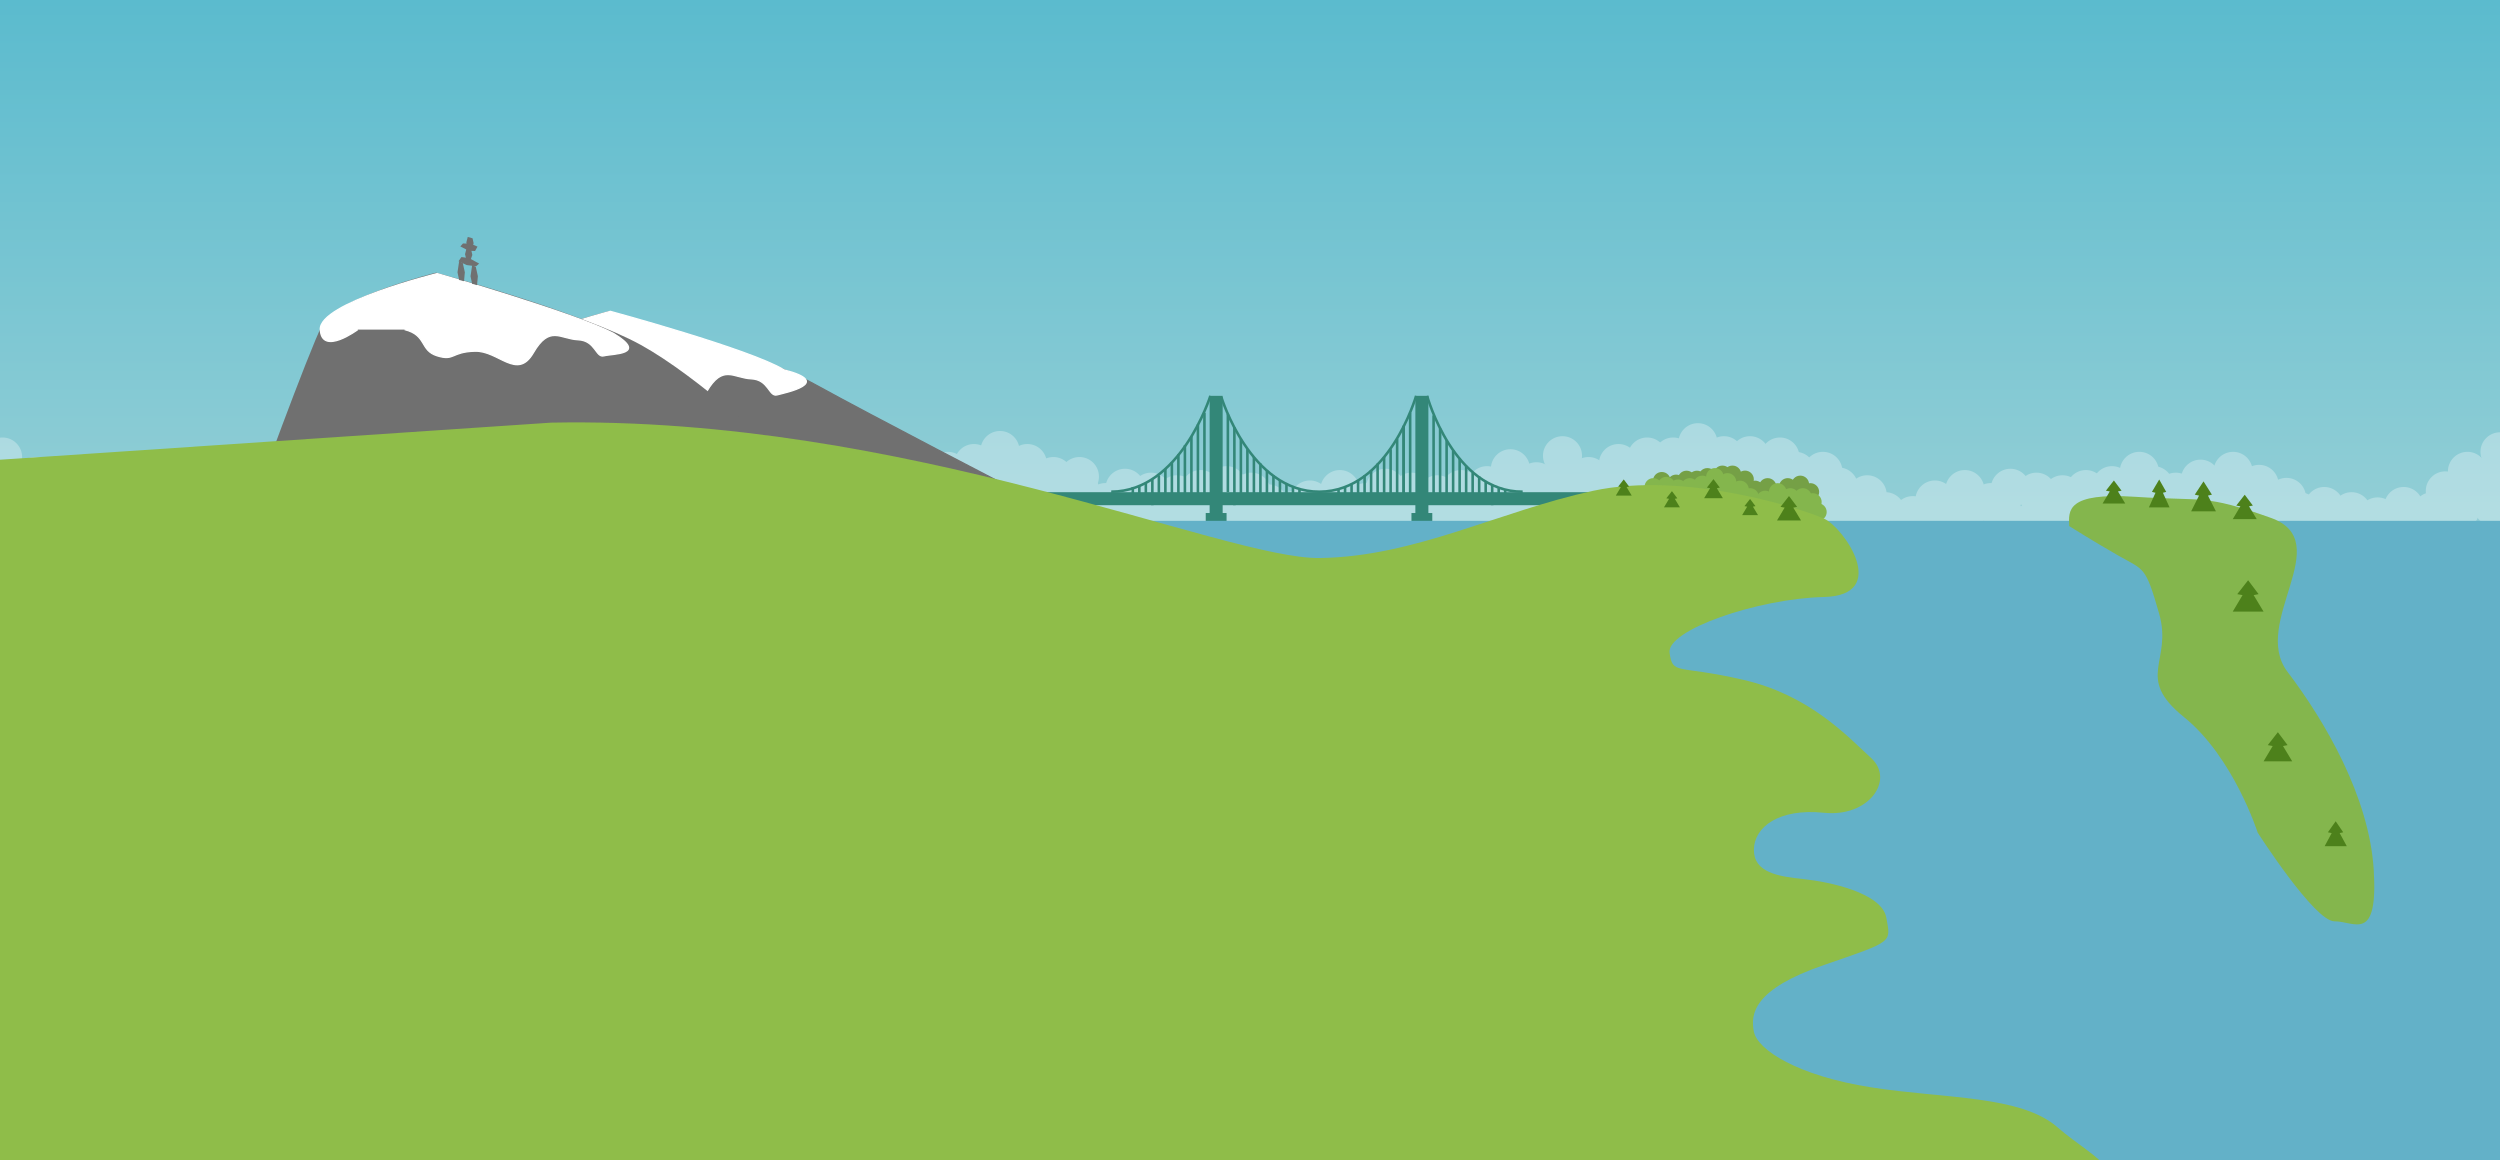 <svg xmlns="http://www.w3.org/2000/svg" xmlns:xlink="http://www.w3.org/1999/xlink" viewBox="0 0 1920 891">
  <defs>
    <style>
      .cls-1 {
        clip-path: url(#clip-Web_1920_1);
      }

      .cls-2 {
        fill: url(#linear-gradient);
      }

      .cls-3 {
        opacity: 0.3;
      }

      .cls-4, .cls-6 {
        fill: #fff;
      }

      .cls-5, .cls-7 {
        fill: #707070;
      }

      .cls-5 {
        stroke: #707070;
      }

      .cls-6 {
        stroke: #fff;
      }

      .cls-8 {
        fill: #338778;
      }

      .cls-9 {
        fill: none;
        stroke: #338778;
        stroke-width: 2px;
      }

      .cls-10 {
        fill: #75a046;
      }

      .cls-11 {
        fill: #84b64d;
      }

      .cls-12 {
        fill: #63b1c8;
      }

      .cls-13 {
        fill: #8fbd49;
      }

      .cls-14 {
        fill: #4d811b;
      }
    </style>
    <linearGradient id="linear-gradient" x1="0.5" x2="0.5" y2="1" gradientUnits="objectBoundingBox">
      <stop offset="0" stop-color="#5bbbce"/>
      <stop offset="1" stop-color="#c2dfdc"/>
    </linearGradient>
    <clipPath id="clip-Web_1920_1">
      <rect width="1920" height="891"/>
    </clipPath>
  </defs>
  <g id="Web_1920_1" data-name="Web 1920 – 1" class="cls-1">
    <rect class="cls-4" width="1920" height="891"/>
    <rect id="sky" class="cls-2" width="1920" height="742"/>
    <g id="clouds-distance" class="cls-3">
      <circle id="Ellipse_19" data-name="Ellipse 19" class="cls-4" cx="15" cy="15" r="15" transform="translate(1904 349)"/>
      <circle id="Ellipse_20" data-name="Ellipse 20" class="cls-4" cx="15" cy="15" r="15" transform="translate(1900 374)"/>
      <circle id="Ellipse_21" data-name="Ellipse 21" class="cls-4" cx="15" cy="15" r="15" transform="translate(1884 362)"/>
      <circle id="Ellipse_22" data-name="Ellipse 22" class="cls-4" cx="15" cy="15" r="15" transform="translate(1874 377)"/>
      <circle id="Ellipse_23" data-name="Ellipse 23" class="cls-4" cx="15" cy="15" r="15" transform="translate(1853 378)"/>
      <circle id="Ellipse_24" data-name="Ellipse 24" class="cls-4" cx="15" cy="15" r="15" transform="translate(1863 362)"/>
      <circle id="Ellipse_25" data-name="Ellipse 25" class="cls-4" cx="15" cy="15" r="15" transform="translate(1880 347)"/>
      <circle id="Ellipse_26" data-name="Ellipse 26" class="cls-4" cx="15" cy="15" r="15" transform="translate(1831 374)"/>
      <circle id="Ellipse_27" data-name="Ellipse 27" class="cls-4" cx="15" cy="15" r="15" transform="translate(1905 332)"/>
      <circle id="Ellipse_28" data-name="Ellipse 28" class="cls-4" cx="15" cy="15" r="15" transform="translate(1811 382)"/>
      <circle id="Ellipse_29" data-name="Ellipse 29" class="cls-4" cx="15" cy="15" r="15" transform="translate(1791 378)"/>
      <circle id="Ellipse_30" data-name="Ellipse 30" class="cls-4" cx="15" cy="15" r="15" transform="translate(1770 374)"/>
      <circle id="Ellipse_31" data-name="Ellipse 31" class="cls-4" cx="15" cy="15" r="15" transform="translate(1751 378)"/>
      <circle id="Ellipse_32" data-name="Ellipse 32" class="cls-4" cx="15" cy="15" r="15" transform="translate(1741 381)"/>
      <circle id="Ellipse_33" data-name="Ellipse 33" class="cls-4" cx="15" cy="15" r="15" transform="translate(1721 373)"/>
      <circle id="Ellipse_34" data-name="Ellipse 34" class="cls-4" cx="15" cy="15" r="15" transform="translate(1699 376)"/>
      <circle id="Ellipse_35" data-name="Ellipse 35" class="cls-4" cx="15" cy="15" r="15" transform="translate(1679 373)"/>
      <circle id="Ellipse_36" data-name="Ellipse 36" class="cls-4" cx="15" cy="15" r="15" transform="translate(1659 377)"/>
      <circle id="Ellipse_37" data-name="Ellipse 37" class="cls-4" cx="15" cy="15" r="15" transform="translate(1639 372)"/>
      <circle id="Ellipse_38" data-name="Ellipse 38" class="cls-4" cx="15" cy="15" r="15" transform="translate(1626 363)"/>
      <circle id="Ellipse_39" data-name="Ellipse 39" class="cls-4" cx="15" cy="15" r="15" transform="translate(1607 358)"/>
      <circle id="Ellipse_40" data-name="Ellipse 40" class="cls-4" cx="15" cy="15" r="15" transform="translate(1613 383)"/>
      <circle id="Ellipse_41" data-name="Ellipse 41" class="cls-4" cx="15" cy="15" r="15" transform="translate(1592 383)"/>
      <circle id="Ellipse_42" data-name="Ellipse 42" class="cls-4" cx="15" cy="15" r="15" transform="translate(1587 361)"/>
      <circle id="Ellipse_43" data-name="Ellipse 43" class="cls-4" cx="15" cy="15" r="15" transform="translate(1569 365)"/>
      <circle id="Ellipse_44" data-name="Ellipse 44" class="cls-4" cx="15" cy="15" r="15" transform="translate(1569 385)"/>
      <circle id="Ellipse_45" data-name="Ellipse 45" class="cls-4" cx="15" cy="15" r="15" transform="translate(1549 383)"/>
      <circle id="Ellipse_46" data-name="Ellipse 46" class="cls-4" cx="15" cy="15" r="15" transform="translate(1549 363)"/>
      <circle id="Ellipse_47" data-name="Ellipse 47" class="cls-4" cx="15" cy="15" r="15" transform="translate(1529 360)"/>
      <circle id="Ellipse_48" data-name="Ellipse 48" class="cls-4" cx="15" cy="15" r="15" transform="translate(1524 381)"/>
      <circle id="Ellipse_49" data-name="Ellipse 49" class="cls-4" cx="15" cy="15" r="15" transform="translate(1514 371)"/>
      <circle id="Ellipse_50" data-name="Ellipse 50" class="cls-4" cx="15" cy="15" r="15" transform="translate(1494 361)"/>
      <circle id="Ellipse_51" data-name="Ellipse 51" class="cls-4" cx="15" cy="15" r="15" transform="translate(1494 381)"/>
      <circle id="Ellipse_52" data-name="Ellipse 52" class="cls-4" cx="15" cy="15" r="15" transform="translate(1474 381)"/>
      <circle id="Ellipse_53" data-name="Ellipse 53" class="cls-4" cx="15" cy="15" r="15" transform="translate(1454 381)"/>
      <circle id="Ellipse_54" data-name="Ellipse 54" class="cls-4" cx="15" cy="15" r="15" transform="translate(1471 369)"/>
      <circle id="Ellipse_55" data-name="Ellipse 55" class="cls-4" cx="15" cy="15" r="15" transform="translate(1433 378)"/>
      <circle id="Ellipse_232" data-name="Ellipse 232" class="cls-4" cx="15" cy="15" r="15" transform="translate(1419 365)"/>
      <circle id="Ellipse_233" data-name="Ellipse 233" class="cls-4" cx="15" cy="15" r="15" transform="translate(1397 359)"/>
      <circle id="Ellipse_234" data-name="Ellipse 234" class="cls-4" cx="15" cy="15" r="15" transform="translate(1375 359)"/>
      <circle id="Ellipse_235" data-name="Ellipse 235" class="cls-4" cx="15" cy="15" r="15" transform="translate(1385 347)"/>
      <circle id="Ellipse_236" data-name="Ellipse 236" class="cls-4" cx="15" cy="15" r="15" transform="translate(1364 347)"/>
      <circle id="Ellipse_237" data-name="Ellipse 237" class="cls-4" cx="15" cy="15" r="15" transform="translate(1344 357)"/>
      <circle id="Ellipse_238" data-name="Ellipse 238" class="cls-4" cx="15" cy="15" r="15" transform="translate(1352 336)"/>
      <circle id="Ellipse_239" data-name="Ellipse 239" class="cls-4" cx="15" cy="15" r="15" transform="translate(1330 346)"/>
      <circle id="Ellipse_240" data-name="Ellipse 240" class="cls-4" cx="15" cy="15" r="15" transform="translate(1250 336)"/>
      <circle id="Ellipse_241" data-name="Ellipse 241" class="cls-4" cx="15" cy="15" r="15" transform="translate(1270 346)"/>
      <circle id="Ellipse_242" data-name="Ellipse 242" class="cls-4" cx="15" cy="15" r="15" transform="translate(1290 346)"/>
      <circle id="Ellipse_243" data-name="Ellipse 243" class="cls-4" cx="15" cy="15" r="15" transform="translate(1270 336)"/>
      <circle id="Ellipse_244" data-name="Ellipse 244" class="cls-4" cx="15" cy="15" r="15" transform="translate(1311 346)"/>
      <circle id="Ellipse_245" data-name="Ellipse 245" class="cls-4" cx="15" cy="15" r="15" transform="translate(1329 335)"/>
      <circle id="Ellipse_246" data-name="Ellipse 246" class="cls-4" cx="15" cy="15" r="15" transform="translate(1309 335)"/>
      <circle id="Ellipse_247" data-name="Ellipse 247" class="cls-4" cx="15" cy="15" r="15" transform="translate(1289 325)"/>
      <circle id="Ellipse_56" data-name="Ellipse 56" class="cls-4" cx="15" cy="15" r="15" transform="translate(1411 381)"/>
      <circle id="Ellipse_57" data-name="Ellipse 57" class="cls-4" cx="15" cy="15" r="15" transform="translate(1391 377)"/>
      <circle id="Ellipse_58" data-name="Ellipse 58" class="cls-4" cx="15" cy="15" r="15" transform="translate(1371 387)"/>
      <circle id="Ellipse_59" data-name="Ellipse 59" class="cls-4" cx="15" cy="15" r="15" transform="translate(1351 377)"/>
      <circle id="Ellipse_60" data-name="Ellipse 60" class="cls-4" cx="15" cy="15" r="15" transform="translate(1331 387)"/>
      <circle id="Ellipse_61" data-name="Ellipse 61" class="cls-4" cx="15" cy="15" r="15" transform="translate(1311 384)"/>
      <circle id="Ellipse_62" data-name="Ellipse 62" class="cls-4" cx="15" cy="15" r="15" transform="translate(1291 374)"/>
      <circle id="Ellipse_63" data-name="Ellipse 63" class="cls-4" cx="15" cy="15" r="15" transform="translate(1271 384)"/>
      <circle id="Ellipse_64" data-name="Ellipse 64" class="cls-4" cx="15" cy="15" r="15" transform="translate(1256 377)"/>
      <circle id="Ellipse_65" data-name="Ellipse 65" class="cls-4" cx="15" cy="15" r="15" transform="translate(1235 385)"/>
      <circle id="Ellipse_66" data-name="Ellipse 66" class="cls-4" cx="15" cy="15" r="15" transform="translate(1261 381)"/>
      <circle id="Ellipse_67" data-name="Ellipse 67" class="cls-4" cx="15" cy="15" r="15" transform="translate(1241 373)"/>
      <circle id="Ellipse_68" data-name="Ellipse 68" class="cls-4" cx="15" cy="15" r="15" transform="translate(1219 376)"/>
      <circle id="Ellipse_69" data-name="Ellipse 69" class="cls-4" cx="15" cy="15" r="15" transform="translate(1199 373)"/>
      <circle id="Ellipse_70" data-name="Ellipse 70" class="cls-4" cx="15" cy="15" r="15" transform="translate(1179 377)"/>
      <circle id="Ellipse_71" data-name="Ellipse 71" class="cls-4" cx="15" cy="15" r="15" transform="translate(1159 372)"/>
      <circle id="Ellipse_72" data-name="Ellipse 72" class="cls-4" cx="15" cy="15" r="15" transform="translate(1146 363)"/>
      <circle id="Ellipse_73" data-name="Ellipse 73" class="cls-4" cx="15" cy="15" r="15" transform="translate(1127 358)"/>
      <circle id="Ellipse_74" data-name="Ellipse 74" class="cls-4" cx="15" cy="15" r="15" transform="translate(1133 383)"/>
      <circle id="Ellipse_75" data-name="Ellipse 75" class="cls-4" cx="15" cy="15" r="15" transform="translate(1112 383)"/>
      <circle id="Ellipse_76" data-name="Ellipse 76" class="cls-4" cx="15" cy="15" r="15" transform="translate(1107 361)"/>
      <circle id="Ellipse_77" data-name="Ellipse 77" class="cls-4" cx="15" cy="15" r="15" transform="translate(1089 365)"/>
      <circle id="Ellipse_78" data-name="Ellipse 78" class="cls-4" cx="15" cy="15" r="15" transform="translate(1089 385)"/>
      <circle id="Ellipse_79" data-name="Ellipse 79" class="cls-4" cx="15" cy="15" r="15" transform="translate(1069 383)"/>
      <circle id="Ellipse_80" data-name="Ellipse 80" class="cls-4" cx="15" cy="15" r="15" transform="translate(1069 363)"/>
      <circle id="Ellipse_81" data-name="Ellipse 81" class="cls-4" cx="15" cy="15" r="15" transform="translate(1049 360)"/>
      <circle id="Ellipse_82" data-name="Ellipse 82" class="cls-4" cx="15" cy="15" r="15" transform="translate(1044 381)"/>
      <circle id="Ellipse_83" data-name="Ellipse 83" class="cls-4" cx="15" cy="15" r="15" transform="translate(1034 371)"/>
      <circle id="Ellipse_84" data-name="Ellipse 84" class="cls-4" cx="15" cy="15" r="15" transform="translate(1014 361)"/>
      <circle id="Ellipse_85" data-name="Ellipse 85" class="cls-4" cx="15" cy="15" r="15" transform="translate(1014 381)"/>
      <circle id="Ellipse_86" data-name="Ellipse 86" class="cls-4" cx="15" cy="15" r="15" transform="translate(994 381)"/>
      <circle id="Ellipse_87" data-name="Ellipse 87" class="cls-4" cx="15" cy="15" r="15" transform="translate(974 381)"/>
      <circle id="Ellipse_88" data-name="Ellipse 88" class="cls-4" cx="15" cy="15" r="15" transform="translate(991 369)"/>
      <circle id="Ellipse_89" data-name="Ellipse 89" class="cls-4" cx="15" cy="15" r="15" transform="translate(953 378)"/>
      <circle id="Ellipse_90" data-name="Ellipse 90" class="cls-4" cx="15" cy="15" r="15" transform="translate(931 381)"/>
      <circle id="Ellipse_91" data-name="Ellipse 91" class="cls-4" cx="15" cy="15" r="15" transform="translate(911 377)"/>
      <circle id="Ellipse_92" data-name="Ellipse 92" class="cls-4" cx="15" cy="15" r="15" transform="translate(891 387)"/>
      <circle id="Ellipse_93" data-name="Ellipse 93" class="cls-4" cx="15" cy="15" r="15" transform="translate(871 377)"/>
      <circle id="Ellipse_94" data-name="Ellipse 94" class="cls-4" cx="15" cy="15" r="15" transform="translate(851 387)"/>
      <circle id="Ellipse_95" data-name="Ellipse 95" class="cls-4" cx="15" cy="15" r="15" transform="translate(831 384)"/>
      <circle id="Ellipse_96" data-name="Ellipse 96" class="cls-4" cx="15" cy="15" r="15" transform="translate(811 374)"/>
      <circle id="Ellipse_97" data-name="Ellipse 97" class="cls-4" cx="15" cy="15" r="15" transform="translate(791 384)"/>
      <circle id="Ellipse_98" data-name="Ellipse 98" class="cls-4" cx="15" cy="15" r="15" transform="translate(776 377)"/>
      <circle id="Ellipse_99" data-name="Ellipse 99" class="cls-4" cx="15" cy="15" r="15" transform="translate(755 385)"/>
      <circle id="Ellipse_100" data-name="Ellipse 100" class="cls-4" cx="15" cy="15" r="15" transform="translate(1061 381)"/>
      <circle id="Ellipse_101" data-name="Ellipse 101" class="cls-4" cx="15" cy="15" r="15" transform="translate(1041 373)"/>
      <circle id="Ellipse_102" data-name="Ellipse 102" class="cls-4" cx="15" cy="15" r="15" transform="translate(1019 376)"/>
      <circle id="Ellipse_103" data-name="Ellipse 103" class="cls-4" cx="15" cy="15" r="15" transform="translate(999 373)"/>
      <circle id="Ellipse_104" data-name="Ellipse 104" class="cls-4" cx="15" cy="15" r="15" transform="translate(979 377)"/>
      <circle id="Ellipse_105" data-name="Ellipse 105" class="cls-4" cx="15" cy="15" r="15" transform="translate(959 372)"/>
      <circle id="Ellipse_106" data-name="Ellipse 106" class="cls-4" cx="15" cy="15" r="15" transform="translate(946 363)"/>
      <circle id="Ellipse_107" data-name="Ellipse 107" class="cls-4" cx="15" cy="15" r="15" transform="translate(927 358)"/>
      <circle id="Ellipse_108" data-name="Ellipse 108" class="cls-4" cx="15" cy="15" r="15" transform="translate(933 383)"/>
      <circle id="Ellipse_109" data-name="Ellipse 109" class="cls-4" cx="15" cy="15" r="15" transform="translate(912 383)"/>
      <circle id="Ellipse_110" data-name="Ellipse 110" class="cls-4" cx="15" cy="15" r="15" transform="translate(907 361)"/>
      <circle id="Ellipse_111" data-name="Ellipse 111" class="cls-4" cx="15" cy="15" r="15" transform="translate(889 365)"/>
      <circle id="Ellipse_112" data-name="Ellipse 112" class="cls-4" cx="15" cy="15" r="15" transform="translate(889 385)"/>
      <circle id="Ellipse_113" data-name="Ellipse 113" class="cls-4" cx="15" cy="15" r="15" transform="translate(869 383)"/>
      <circle id="Ellipse_114" data-name="Ellipse 114" class="cls-4" cx="15" cy="15" r="15" transform="translate(869 363)"/>
      <circle id="Ellipse_115" data-name="Ellipse 115" class="cls-4" cx="15" cy="15" r="15" transform="translate(849 360)"/>
      <circle id="Ellipse_116" data-name="Ellipse 116" class="cls-4" cx="15" cy="15" r="15" transform="translate(844 381)"/>
      <circle id="Ellipse_117" data-name="Ellipse 117" class="cls-4" cx="15" cy="15" r="15" transform="translate(834 371)"/>
      <circle id="Ellipse_118" data-name="Ellipse 118" class="cls-4" cx="15" cy="15" r="15" transform="translate(814 361)"/>
      <circle id="Ellipse_248" data-name="Ellipse 248" class="cls-4" cx="15" cy="15" r="15" transform="translate(794 351)"/>
      <circle id="Ellipse_249" data-name="Ellipse 249" class="cls-4" cx="15" cy="15" r="15" transform="translate(814 351)"/>
      <circle id="Ellipse_250" data-name="Ellipse 250" class="cls-4" cx="15" cy="15" r="15" transform="translate(774 361)"/>
      <circle id="Ellipse_251" data-name="Ellipse 251" class="cls-4" cx="15" cy="15" r="15" transform="translate(774 341)"/>
      <circle id="Ellipse_252" data-name="Ellipse 252" class="cls-4" cx="15" cy="15" r="15" transform="translate(754 351)"/>
      <circle id="Ellipse_253" data-name="Ellipse 253" class="cls-4" cx="15" cy="15" r="15" transform="translate(733 341)"/>
      <circle id="Ellipse_254" data-name="Ellipse 254" class="cls-4" cx="15" cy="15" r="15" transform="translate(753 331)"/>
      <circle id="Ellipse_255" data-name="Ellipse 255" class="cls-4" cx="15" cy="15" r="15" transform="translate(713 347)"/>
      <circle id="Ellipse_119" data-name="Ellipse 119" class="cls-4" cx="15" cy="15" r="15" transform="translate(814 381)"/>
      <circle id="Ellipse_120" data-name="Ellipse 120" class="cls-4" cx="15" cy="15" r="15" transform="translate(794 381)"/>
      <circle id="Ellipse_121" data-name="Ellipse 121" class="cls-4" cx="15" cy="15" r="15" transform="translate(774 381)"/>
      <circle id="Ellipse_122" data-name="Ellipse 122" class="cls-4" cx="15" cy="15" r="15" transform="translate(791 369)"/>
      <circle id="Ellipse_123" data-name="Ellipse 123" class="cls-4" cx="15" cy="15" r="15" transform="translate(753 378)"/>
      <circle id="Ellipse_124" data-name="Ellipse 124" class="cls-4" cx="15" cy="15" r="15" transform="translate(731 381)"/>
      <circle id="Ellipse_125" data-name="Ellipse 125" class="cls-4" cx="15" cy="15" r="15" transform="translate(711 377)"/>
      <circle id="Ellipse_126" data-name="Ellipse 126" class="cls-4" cx="15" cy="15" r="15" transform="translate(691 387)"/>
      <circle id="Ellipse_127" data-name="Ellipse 127" class="cls-4" cx="15" cy="15" r="15" transform="translate(671 377)"/>
      <circle id="Ellipse_128" data-name="Ellipse 128" class="cls-4" cx="15" cy="15" r="15" transform="translate(651 387)"/>
      <circle id="Ellipse_129" data-name="Ellipse 129" class="cls-4" cx="15" cy="15" r="15" transform="translate(631 384)"/>
      <circle id="Ellipse_130" data-name="Ellipse 130" class="cls-4" cx="15" cy="15" r="15" transform="translate(611 374)"/>
      <circle id="Ellipse_131" data-name="Ellipse 131" class="cls-4" cx="15" cy="15" r="15" transform="translate(591 384)"/>
      <circle id="Ellipse_132" data-name="Ellipse 132" class="cls-4" cx="15" cy="15" r="15" transform="translate(576 377)"/>
      <circle id="Ellipse_133" data-name="Ellipse 133" class="cls-4" cx="15" cy="15" r="15" transform="translate(555 385)"/>
      <circle id="Ellipse_134" data-name="Ellipse 134" class="cls-4" cx="15" cy="15" r="15" transform="translate(255.4 385)"/>
      <circle id="Ellipse_135" data-name="Ellipse 135" class="cls-4" cx="15" cy="15" r="15" transform="translate(265.4 375)"/>
      <circle id="Ellipse_136" data-name="Ellipse 136" class="cls-4" cx="15" cy="15" r="15" transform="translate(285.4 365)"/>
      <circle id="Ellipse_137" data-name="Ellipse 137" class="cls-4" cx="15" cy="15" r="15" transform="translate(285.4 385)"/>
      <circle id="Ellipse_138" data-name="Ellipse 138" class="cls-4" cx="15" cy="15" r="15" transform="translate(-12.021 353)"/>
      <circle id="Ellipse_139" data-name="Ellipse 139" class="cls-4" cx="15" cy="15" r="15" transform="translate(-8.021 378)"/>
      <circle id="Ellipse_140" data-name="Ellipse 140" class="cls-4" cx="15" cy="15" r="15" transform="translate(7.979 366)"/>
      <circle id="Ellipse_141" data-name="Ellipse 141" class="cls-4" cx="15" cy="15" r="15" transform="translate(17.979 381)"/>
      <circle id="Ellipse_142" data-name="Ellipse 142" class="cls-4" cx="15" cy="15" r="15" transform="translate(48.553 382)"/>
      <circle id="Ellipse_143" data-name="Ellipse 143" class="cls-4" cx="15" cy="15" r="15" transform="translate(28.979 366)"/>
      <circle id="Ellipse_144" data-name="Ellipse 144" class="cls-4" cx="15" cy="15" r="15" transform="translate(11.979 351)"/>
      <circle id="Ellipse_145" data-name="Ellipse 145" class="cls-4" cx="15" cy="15" r="15" transform="translate(40.709 378)"/>
      <circle id="Ellipse_146" data-name="Ellipse 146" class="cls-4" cx="15" cy="15" r="15" transform="translate(-13.021 336)"/>
      <circle id="Ellipse_147" data-name="Ellipse 147" class="cls-4" cx="15" cy="15" r="15" transform="translate(55.231 386)"/>
      <circle id="Ellipse_148" data-name="Ellipse 148" class="cls-4" cx="15" cy="15" r="15" transform="translate(69.753 382)"/>
      <circle id="Ellipse_149" data-name="Ellipse 149" class="cls-4" cx="15" cy="15" r="15" transform="translate(85 378)"/>
      <circle id="Ellipse_150" data-name="Ellipse 150" class="cls-4" cx="15" cy="15" r="15" transform="translate(98.796 382)"/>
      <circle id="Ellipse_151" data-name="Ellipse 151" class="cls-4" cx="15" cy="15" r="15" transform="translate(106.057 385)"/>
      <circle id="Ellipse_152" data-name="Ellipse 152" class="cls-4" cx="15" cy="15" r="15" transform="translate(120.579 377)"/>
      <circle id="Ellipse_153" data-name="Ellipse 153" class="cls-4" cx="15" cy="15" r="15" transform="translate(136.552 380)"/>
      <circle id="Ellipse_154" data-name="Ellipse 154" class="cls-4" cx="15" cy="15" r="15" transform="translate(151.074 377)"/>
      <circle id="Ellipse_155" data-name="Ellipse 155" class="cls-4" cx="15" cy="15" r="15" transform="translate(165.596 381)"/>
      <circle id="Ellipse_156" data-name="Ellipse 156" class="cls-4" cx="15" cy="15" r="15" transform="translate(180.117 376)"/>
      <circle id="Ellipse_157" data-name="Ellipse 157" class="cls-4" cx="15" cy="15" r="15" transform="translate(189.557 367)"/>
      <circle id="Ellipse_158" data-name="Ellipse 158" class="cls-4" cx="15" cy="15" r="15" transform="translate(203.352 362)"/>
      <circle id="Ellipse_159" data-name="Ellipse 159" class="cls-4" cx="15" cy="15" r="15" transform="translate(198.996 387)"/>
      <circle id="Ellipse_160" data-name="Ellipse 160" class="cls-4" cx="15" cy="15" r="15" transform="translate(214.243 387)"/>
      <circle id="Ellipse_161" data-name="Ellipse 161" class="cls-4" cx="15" cy="15" r="15" transform="translate(217.874 365)"/>
      <circle id="Ellipse_162" data-name="Ellipse 162" class="cls-4" cx="15" cy="15" r="15" transform="translate(230.943 369)"/>
      <circle id="Ellipse_163" data-name="Ellipse 163" class="cls-4" cx="15" cy="15" r="15" transform="translate(230.943 389)"/>
      <circle id="Ellipse_164" data-name="Ellipse 164" class="cls-4" cx="15" cy="15" r="15" transform="translate(220.273 387)"/>
      <circle id="Ellipse_165" data-name="Ellipse 165" class="cls-4" cx="15" cy="15" r="15" transform="translate(220.273 367)"/>
      <circle id="Ellipse_166" data-name="Ellipse 166" class="cls-4" cx="15" cy="15" r="15" transform="translate(250.4 364)"/>
      <circle id="Ellipse_167" data-name="Ellipse 167" class="cls-4" cx="15" cy="15" r="15" transform="translate(551 381)"/>
      <circle id="Ellipse_168" data-name="Ellipse 168" class="cls-4" cx="15" cy="15" r="15" transform="translate(531 377)"/>
      <circle id="Ellipse_169" data-name="Ellipse 169" class="cls-4" cx="15" cy="15" r="15" transform="translate(511 387)"/>
      <circle id="Ellipse_170" data-name="Ellipse 170" class="cls-4" cx="15" cy="15" r="15" transform="translate(491 377)"/>
      <circle id="Ellipse_171" data-name="Ellipse 171" class="cls-4" cx="15" cy="15" r="15" transform="translate(471 387)"/>
      <circle id="Ellipse_172" data-name="Ellipse 172" class="cls-4" cx="15" cy="15" r="15" transform="translate(451 384)"/>
      <circle id="Ellipse_173" data-name="Ellipse 173" class="cls-4" cx="15" cy="15" r="15" transform="translate(431 374)"/>
      <circle id="Ellipse_174" data-name="Ellipse 174" class="cls-4" cx="15" cy="15" r="15" transform="translate(411 384)"/>
      <circle id="Ellipse_175" data-name="Ellipse 175" class="cls-4" cx="15" cy="15" r="15" transform="translate(396 377)"/>
      <circle id="Ellipse_176" data-name="Ellipse 176" class="cls-4" cx="15" cy="15" r="15" transform="translate(375 385)"/>
      <circle id="Ellipse_177" data-name="Ellipse 177" class="cls-4" cx="15" cy="15" r="15" transform="translate(374 381)"/>
      <circle id="Ellipse_178" data-name="Ellipse 178" class="cls-4" cx="15" cy="15" r="15" transform="translate(354 371)"/>
      <circle id="Ellipse_179" data-name="Ellipse 179" class="cls-4" cx="15" cy="15" r="15" transform="translate(334 381)"/>
      <circle id="Ellipse_180" data-name="Ellipse 180" class="cls-4" cx="15" cy="15" r="15" transform="translate(319 374)"/>
      <circle id="Ellipse_181" data-name="Ellipse 181" class="cls-4" cx="15" cy="15" r="15" transform="translate(298 382)"/>
      <circle id="Ellipse_182" data-name="Ellipse 182" class="cls-4" cx="15" cy="15" r="15" transform="translate(1656 363)"/>
      <circle id="Ellipse_183" data-name="Ellipse 183" class="cls-4" cx="15" cy="15" r="15" transform="translate(1696 363)"/>
      <circle id="Ellipse_184" data-name="Ellipse 184" class="cls-4" cx="15" cy="15" r="15" transform="translate(1675 353)"/>
      <circle id="Ellipse_185" data-name="Ellipse 185" class="cls-4" cx="15" cy="15" r="15" transform="translate(1639 358)"/>
      <circle id="Ellipse_186" data-name="Ellipse 186" class="cls-4" cx="15" cy="15" r="15" transform="translate(1741 367)"/>
      <circle id="Ellipse_187" data-name="Ellipse 187" class="cls-4" cx="15" cy="15" r="15" transform="translate(1720 357)"/>
      <circle id="Ellipse_188" data-name="Ellipse 188" class="cls-4" cx="15" cy="15" r="15" transform="translate(1700 347)"/>
      <circle id="Ellipse_189" data-name="Ellipse 189" class="cls-4" cx="15" cy="15" r="15" transform="translate(1628 347)"/>
      <circle id="Ellipse_190" data-name="Ellipse 190" class="cls-4" cx="15" cy="15" r="15" transform="translate(1271 363)"/>
      <circle id="Ellipse_191" data-name="Ellipse 191" class="cls-4" cx="15" cy="15" r="15" transform="translate(1251 353)"/>
      <circle id="Ellipse_192" data-name="Ellipse 192" class="cls-4" cx="15" cy="15" r="15" transform="translate(1227 361)"/>
      <circle id="Ellipse_193" data-name="Ellipse 193" class="cls-4" cx="15" cy="15" r="15" transform="translate(1205 351)"/>
      <circle id="Ellipse_194" data-name="Ellipse 194" class="cls-4" cx="15" cy="15" r="15" transform="translate(1228 341)"/>
      <circle id="Ellipse_195" data-name="Ellipse 195" class="cls-4" cx="15" cy="15" r="15" transform="translate(1185 355)"/>
      <circle id="Ellipse_196" data-name="Ellipse 196" class="cls-4" cx="15" cy="15" r="15" transform="translate(1165 355)"/>
      <circle id="Ellipse_197" data-name="Ellipse 197" class="cls-4" cx="15" cy="15" r="15" transform="translate(1145 345)"/>
      <circle id="Ellipse_198" data-name="Ellipse 198" class="cls-4" cx="15" cy="15" r="15" transform="translate(1185 335)"/>
    </g>
    <g id="Group_1" data-name="Group 1" transform="translate(50)">
      <path id="Path_41" data-name="Path 41" class="cls-5" d="M516.34,286.22S407.251,229.752,362,204.806,204.95,149.377,204.95,149.377s-76.584,19.013-87.33,39.855-54.2,140.5-54.2,140.5l329.357,18.11Z" transform="translate(213 90)"/>
      <path id="Path_42" data-name="Path 42" class="cls-6" d="M256.71,197.122c17.353,4.321,11.57,16.007,25.044,20.156s10.385-2.974,28.85-3.56,32.517,22.75,45.013,1.214,20.763-10.586,34.315-10,13.572,14.058,19.894,12.345,43.78-9.269,5.394-19.2C388.963,182.155,281.754,153.1,281.754,153.1s-90.922,23.477-89.762,44.025,28.8,0,28.8,0S239.357,192.8,256.71,197.122Z" transform="translate(137 86)"/>
      <path id="Path_31" data-name="Path 31" class="cls-7" d="M466.34,286.22S407.251,229.752,362,204.806,204.95,149.377,204.95,149.377s-76.584,19.013-87.33,39.855-54.2,140.5-54.2,140.5l329.357,18.11Z" transform="translate(80 60)"/>
      <path id="Path_40" data-name="Path 40" class="cls-6" d="M256.71,197.122c17.353,4.321,11.57,16.007,25.044,20.156s10.385-2.974,28.85-3.56,32.517,22.75,45.013,1.214,20.763-10.586,34.315-10,13.572,14.058,19.894,12.345,34.39-.7,7.394-17.2C388.826,185.024,281.754,154.1,281.754,154.1s-90.922,22.477-89.762,43.025,28.8,0,28.8,0" transform="translate(4 56)"/>
      <path id="Path_70" data-name="Path 70" class="cls-7" d="M-41.412,33.98l3.775,1,.643-6.833-1.574-7.153-2.779-1.533-1.29,8.686Z" transform="translate(354 184)"/>
      <path id="Path_71" data-name="Path 71" class="cls-7" d="M-41.412,33.98l3.775,1,.643-6.833-1.574-7.153-2.779-1.533-1.29,8.686Z" transform="translate(344 181)"/>
      <path id="Path_72" data-name="Path 72" class="cls-7" d="M-41.412,33.98l3.775,1,.643-6.833-1.574-7.153-2.779-1.533-1.29,8.686Z" transform="translate(322.146 247.946) rotate(110)"/>
      <path id="Path_73" data-name="Path 73" class="cls-7" d="M-41.412,28.607l3.775.63.643-4.3-1.574-4.506-2.779-.966-1.29,5.471Z" transform="translate(267.741 216.132) rotate(-174)"/>
      <path id="Path_74" data-name="Path 74" class="cls-7" d="M-41.412,31.3l3.775.815.643-5.571-1.574-5.832-2.779-1.25-1.29,7.081Z" transform="translate(297.014 144.031) rotate(-73)"/>
      <path id="Path_75" data-name="Path 75" class="cls-7" d="M-41.412,28.607l3.775.63.643-4.3-1.574-4.506-2.779-.966-1.29,5.471Z" transform="translate(268.741 207.132) rotate(-174)"/>
    </g>
    <g id="lionsgate-bridge">
      <path id="Path_2" data-name="Path 2" class="cls-8" d="M0,0H420V10H0Z" transform="translate(803 378)"/>
      <path id="Path_3" data-name="Path 3" class="cls-8" d="M0,0H96V10H0Z" transform="translate(1097 304) rotate(90)"/>
      <path id="Path_4" data-name="Path 4" class="cls-8" d="M0,0H96V10H0Z" transform="translate(939 304) rotate(90)"/>
      <path id="Path_5" data-name="Path 5" class="cls-9" d="M570,265s22.191,72.855,75.414,72.633S719.59,264,719.59,264" transform="translate(368 40)"/>
      <path id="Path_6" data-name="Path 6" class="cls-9" d="M719.59,264s-22.953,73.41-76.176,73.633" transform="translate(210 40)"/>
      <path id="Path_7" data-name="Path 7" class="cls-9" d="M570,264s20.191,73.855,73.414,73.633" transform="translate(526 40)"/>
      <path id="Path_8" data-name="Path 8" class="cls-8" d="M0,0H60V2H0Z" transform="translate(921 326) rotate(90)"/>
      <path id="Path_98" data-name="Path 98" class="cls-8" d="M0,0H50V2H0Z" transform="translate(916 335) rotate(90)"/>
      <path id="Path_97" data-name="Path 97" class="cls-8" d="M0,0H64V2H0Z" transform="translate(926 317) rotate(90)"/>
      <path id="Path_9" data-name="Path 9" class="cls-8" d="M0,0H40V2H0Z" transform="translate(911 342) rotate(90)"/>
      <path id="Path_99" data-name="Path 99" class="cls-8" d="M0,0H36V2H0Z" transform="translate(906 349) rotate(90)"/>
      <path id="Path_10" data-name="Path 10" class="cls-8" d="M0,0H30V2H0Z" transform="translate(901 355) rotate(90)"/>
      <path id="Path_100" data-name="Path 100" class="cls-8" d="M0,0H24V2H0Z" transform="translate(896 360) rotate(90)"/>
      <path id="Path_11" data-name="Path 11" class="cls-8" d="M0,0H20V2H0Z" transform="translate(891 365) rotate(90)"/>
      <path id="Path_101" data-name="Path 101" class="cls-8" d="M0,0H20V2H0Z" transform="translate(886 368) rotate(90)"/>
      <path id="Path_12" data-name="Path 12" class="cls-8" d="M0,0H14V2H0Z" transform="translate(881 371) rotate(90)"/>
      <path id="Path_102" data-name="Path 102" class="cls-8" d="M0,0H14V2H0Z" transform="translate(876 373) rotate(90)"/>
      <path id="Path_13" data-name="Path 13" class="cls-8" d="M0,0H6V2H0Z" transform="translate(871 374) rotate(90)"/>
      <path id="Path_14" data-name="Path 14" class="cls-8" d="M0,0H60V2H0Z" transform="translate(949 328) rotate(90)"/>
      <path id="Path_96" data-name="Path 96" class="cls-8" d="M0,0H60V2H0Z" transform="translate(944 318) rotate(90)"/>
      <path id="Path_95" data-name="Path 95" class="cls-8" d="M0,0H50V2H0Z" transform="translate(954 337) rotate(90)"/>
      <path id="Path_15" data-name="Path 15" class="cls-8" d="M0,0H36V2H0Z" transform="translate(959 345) rotate(90)"/>
      <path id="Path_94" data-name="Path 94" class="cls-8" d="M0,0H36V2H0Z" transform="translate(964 351) rotate(90)"/>
      <path id="Path_16" data-name="Path 16" class="cls-8" d="M0,0H24V2H0Z" transform="translate(969 356) rotate(90)"/>
      <path id="Path_93" data-name="Path 93" class="cls-8" d="M0,0H24V2H0Z" transform="translate(974 361) rotate(90)"/>
      <path id="Path_17" data-name="Path 17" class="cls-8" d="M0,0H18V2H0Z" transform="translate(979 365) rotate(90)"/>
      <path id="Path_92" data-name="Path 92" class="cls-8" d="M0,0H18V2H0Z" transform="translate(984 369) rotate(90)"/>
      <path id="Path_18" data-name="Path 18" class="cls-8" d="M0,0H10V2H0Z" transform="translate(989 371) rotate(90)"/>
      <path id="Path_90" data-name="Path 90" class="cls-8" d="M0,0H10V2H0Z" transform="translate(994 374) rotate(90)"/>
      <path id="Path_91" data-name="Path 91" class="cls-8" d="M0,0H10V2H0Z" transform="translate(999 376) rotate(90)"/>
      <path id="Path_19" data-name="Path 19" class="cls-8" d="M0,0H60V2H0Z" transform="translate(1079 327) rotate(90)"/>
      <path id="Path_76" data-name="Path 76" class="cls-8" d="M0,0H60V2H0Z" transform="translate(1079 327) rotate(90)"/>
      <path id="Path_79" data-name="Path 79" class="cls-8" d="M0,0H62V2H0Z" transform="translate(1084 317) rotate(90)"/>
      <path id="Path_83" data-name="Path 83" class="cls-8" d="M0,0H62V2H0Z" transform="translate(1102 319) rotate(90)"/>
      <path id="Path_77" data-name="Path 77" class="cls-8" d="M0,0H48V2H0Z" transform="translate(1074 337) rotate(90)"/>
      <path id="Path_20" data-name="Path 20" class="cls-8" d="M0,0H36V2H0Z" transform="translate(1069 345) rotate(90)"/>
      <path id="Path_21" data-name="Path 21" class="cls-8" d="M0,0H24V2H0Z" transform="translate(1059 356) rotate(90)"/>
      <path id="Path_80" data-name="Path 80" class="cls-8" d="M0,0H24V2H0Z" transform="translate(1054 361) rotate(90)"/>
      <path id="Path_78" data-name="Path 78" class="cls-8" d="M0,0H30V2H0Z" transform="translate(1064 351) rotate(90)"/>
      <path id="Path_22" data-name="Path 22" class="cls-8" d="M0,0H16V2H0Z" transform="translate(1049 365) rotate(90)"/>
      <path id="Path_81" data-name="Path 81" class="cls-8" d="M0,0H16V2H0Z" transform="translate(1044 369) rotate(90)"/>
      <path id="Path_23" data-name="Path 23" class="cls-8" d="M0,0H8V2H0Z" transform="translate(1039 372) rotate(90)"/>
      <path id="Path_82" data-name="Path 82" class="cls-8" d="M0,0H8V2H0Z" transform="translate(1034 374) rotate(90)"/>
      <path id="Path_24" data-name="Path 24" class="cls-8" d="M0,0H6V2H0Z" transform="translate(1029 376) rotate(90)"/>
      <path id="Path_25" data-name="Path 25" class="cls-8" d="M0,0H50V2H0Z" transform="translate(1107 329) rotate(90)"/>
      <path id="Path_26" data-name="Path 26" class="cls-8" d="M0,0H48V2H0Z" transform="translate(1112 338) rotate(90)"/>
      <path id="Path_84" data-name="Path 84" class="cls-8" d="M0,0H40V2H0Z" transform="translate(1117 346) rotate(90)"/>
      <path id="Path_85" data-name="Path 85" class="cls-8" d="M0,0H30V2H0Z" transform="translate(1122 352) rotate(90)"/>
      <path id="Path_27" data-name="Path 27" class="cls-8" d="M0,0H24V2H0Z" transform="translate(1127 358) rotate(90)"/>
      <path id="Path_28" data-name="Path 28" class="cls-8" d="M0,0H16V2H0Z" transform="translate(1132 363) rotate(90)"/>
      <path id="Path_29" data-name="Path 29" class="cls-8" d="M0,0H16V2H0Z" transform="translate(1137 366) rotate(90)"/>
      <path id="Path_86" data-name="Path 86" class="cls-8" d="M0,0H16V2H0Z" transform="translate(1142 370) rotate(90)"/>
      <path id="Path_87" data-name="Path 87" class="cls-8" d="M0,0H16V2H0Z" transform="translate(1147 372) rotate(90)"/>
      <path id="Path_88" data-name="Path 88" class="cls-8" d="M0,0H10V2H0Z" transform="translate(1152 375) rotate(90)"/>
      <path id="Path_89" data-name="Path 89" class="cls-8" d="M0,0H10V2H0Z" transform="translate(1157 376) rotate(90)"/>
      <rect id="Rectangle_2" data-name="Rectangle 2" class="cls-8" width="16" height="7" transform="translate(1084 394)"/>
      <rect id="Rectangle_3" data-name="Rectangle 3" class="cls-8" width="16" height="7" transform="translate(926 394)"/>
    </g>
    <g id="bushes">
      <circle id="Ellipse_221" data-name="Ellipse 221" class="cls-10" cx="6.752" cy="6.752" r="6.752" transform="translate(1333.443 361.415)"/>
      <circle id="Ellipse_220" data-name="Ellipse 220" class="cls-10" cx="6.752" cy="6.752" r="6.752" transform="translate(1341.16 369.132)"/>
      <circle id="Ellipse_208" data-name="Ellipse 208" class="cls-11" cx="6.752" cy="6.752" r="6.752" transform="translate(1337.302 374.92)"/>
      <circle id="Ellipse_222" data-name="Ellipse 222" class="cls-10" cx="6.752" cy="6.752" r="6.752" transform="translate(1323.797 357.557)"/>
      <circle id="Ellipse_223" data-name="Ellipse 223" class="cls-10" cx="6.752" cy="6.752" r="6.752" transform="translate(1316.08 357.557)"/>
      <circle id="Ellipse_224" data-name="Ellipse 224" class="cls-10" cx="6.752" cy="6.752" r="6.752" transform="translate(1304.505 359.486)"/>
      <circle id="Ellipse_228" data-name="Ellipse 228" class="cls-10" cx="6.752" cy="6.752" r="6.752" transform="translate(1296.505 361.486)"/>
      <circle id="Ellipse_229" data-name="Ellipse 229" class="cls-10" cx="6.752" cy="6.752" r="6.752" transform="translate(1288.505 361.486)"/>
      <circle id="Ellipse_230" data-name="Ellipse 230" class="cls-10" cx="6.752" cy="6.752" r="6.752" transform="translate(1280.505 364.486)"/>
      <circle id="Ellipse_231" data-name="Ellipse 231" class="cls-10" cx="6.752" cy="6.752" r="6.752" transform="translate(1269.505 362.486)"/>
      <circle id="Ellipse_209" data-name="Ellipse 209" class="cls-11" cx="6.752" cy="6.752" r="6.752" transform="translate(1329.585 369.132)"/>
      <circle id="Ellipse_210" data-name="Ellipse 210" class="cls-11" cx="6.752" cy="6.752" r="6.752" transform="translate(1319.939 371.061)"/>
      <circle id="Ellipse_211" data-name="Ellipse 211" class="cls-11" cx="6.752" cy="6.752" r="6.752" transform="translate(1310.292 367.203)"/>
      <circle id="Ellipse_212" data-name="Ellipse 212" class="cls-11" cx="6.752" cy="6.752" r="6.752" transform="translate(1319.939 363.345)"/>
      <circle id="Ellipse_213" data-name="Ellipse 213" class="cls-11" cx="6.752" cy="6.752" r="6.752" transform="translate(1300.646 365.274)"/>
      <circle id="Ellipse_214" data-name="Ellipse 214" class="cls-11" cx="6.752" cy="6.752" r="6.752" transform="translate(1310.292 359.486)"/>
      <circle id="Ellipse_215" data-name="Ellipse 215" class="cls-11" cx="6.752" cy="6.752" r="6.752" transform="translate(1291 367.203)"/>
      <circle id="Ellipse_225" data-name="Ellipse 225" class="cls-11" cx="6.752" cy="6.752" r="6.752" transform="translate(1282 368.203)"/>
      <circle id="Ellipse_226" data-name="Ellipse 226" class="cls-11" cx="6.752" cy="6.752" r="6.752" transform="translate(1273 366.203)"/>
      <circle id="Ellipse_227" data-name="Ellipse 227" class="cls-11" cx="6.752" cy="6.752" r="6.752" transform="translate(1263 367.203)"/>
      <circle id="Ellipse_199" data-name="Ellipse 199" class="cls-11" cx="6.752" cy="6.752" r="6.752" transform="translate(1381.674 384.566)"/>
      <circle id="Ellipse_200" data-name="Ellipse 200" class="cls-11" cx="6.752" cy="6.752" r="6.752" transform="translate(1389.391 386.495)"/>
      <circle id="Ellipse_217" data-name="Ellipse 217" class="cls-10" cx="6.752" cy="6.752" r="6.752" transform="translate(1375.886 365.274)"/>
      <circle id="Ellipse_218" data-name="Ellipse 218" class="cls-10" cx="6.752" cy="6.752" r="6.752" transform="translate(1383.603 371.061)"/>
      <circle id="Ellipse_201" data-name="Ellipse 201" class="cls-11" cx="6.752" cy="6.752" r="6.752" transform="translate(1385.532 378.778)"/>
      <circle id="Ellipse_216" data-name="Ellipse 216" class="cls-10" cx="6.752" cy="6.752" r="6.752" transform="translate(1366.24 367.203)"/>
      <circle id="Ellipse_202" data-name="Ellipse 202" class="cls-11" cx="6.752" cy="6.752" r="6.752" transform="translate(1372.028 382.637)"/>
      <circle id="Ellipse_203" data-name="Ellipse 203" class="cls-11" cx="6.752" cy="6.752" r="6.752" transform="translate(1377.816 374.92)"/>
      <circle id="Ellipse_204" data-name="Ellipse 204" class="cls-11" cx="6.752" cy="6.752" r="6.752" transform="translate(1368.169 374.92)"/>
      <circle id="Ellipse_219" data-name="Ellipse 219" class="cls-10" cx="6.752" cy="6.752" r="6.752" transform="translate(1350.806 367.203)"/>
      <circle id="Ellipse_205" data-name="Ellipse 205" class="cls-11" cx="6.752" cy="6.752" r="6.752" transform="translate(1360.452 380.708)"/>
      <circle id="Ellipse_206" data-name="Ellipse 206" class="cls-11" cx="6.752" cy="6.752" r="6.752" transform="translate(1358.523 371.061)"/>
      <circle id="Ellipse_207" data-name="Ellipse 207" class="cls-11" cx="6.752" cy="6.752" r="6.752" transform="translate(1348.877 376.849)"/>
    </g>
    <path id="ocean" class="cls-12" d="M0,0H1920V680H0Z" transform="translate(0 400)"/>
    <path id="Path_1" data-name="Path 1" class="cls-13" d="M-195.737-29.647C76.951-34.932,321.406,75.485,394.8,74.328s137.593-36,209.41-51.568,162.1,14.349,177.6,21.291,51.13,58.974,0,60.2-121.134,25.494-118.57,42.892,5.5,8.911,56.542,20.7,79.833,43.182,98.213,60.043-1.649,45.673-36.184,42.082-53.663,10.9-53.819,28.385,18.617,20.53,38.058,22.547,60.267,10.455,63.655,29.688,6.114,17.711-47.893,36.291S725.2,424.311,727.987,438.16s33.414,33.78,90,42.672,114.994,5.9,143.358,30.853,75.387,42.017,0,62.5-357.142,23.375-357.142,23.375H-739V6.895" transform="translate(619 354.239)"/>
    <path id="Path_43" data-name="Path 43" class="cls-14" d="M55.287,223l-6.444,8.243,3.168.587-5.866,9.845H64.574l-5.931-9.845,2.95-.587L55.393,223" transform="translate(1318.6 158.025)"/>
    <path id="Path_44" data-name="Path 44" class="cls-14" d="M53.3,223l-5.042,6.45,2.479.459-4.59,7.7h14.42l-4.641-7.7,2.309-.459L53.381,223" transform="translate(1262.61 145.025)"/>
    <path id="Path_45" data-name="Path 45" class="cls-14" d="M52.214,223l-4.278,5.473,2.1.39L46.145,235.4H58.38l-3.938-6.536,1.959-.39L52.285,223" transform="translate(1194.794 145.238)"/>
    <path id="Path_46" data-name="Path 46" class="cls-14" d="M52.214,223l-4.278,5.473,2.1.39L46.145,235.4H58.38l-3.938-6.536,1.959-.39L52.285,223" transform="translate(1291.794 160.238)"/>
    <path id="Path_47" data-name="Path 47" class="cls-14" d="M52.214,223l-4.278,5.473,2.1.39L46.145,235.4H58.38l-3.938-6.536,1.959-.39L52.285,223" transform="translate(1231.794 154.238)"/>
    <g id="Galiano">
      <path id="Path_32" data-name="Path 32" class="cls-11" d="M267,109.965c-.461-11.828-2.387-26.023,51.02-22.469s52.234-2.2,103.727,16.109-15.762,80.527,12.93,118.309,62.855,96.031,66.234,152.344-14.887,39.121-30.18,39.258-58.965-68.133-58.965-68.133-18.512-57.988-56.625-88.742-8.5-42.363-19.039-79.328S324.641,144,305.082,132.824,267,109.965,267,109.965Z" transform="translate(1322.131 294.06)"/>
      <path id="Path_33" data-name="Path 33" class="cls-14" d="M54.776,223l-6.084,7.782,2.991.554-5.538,9.295h17.4l-5.6-9.295,2.785-.554L54.876,223" transform="translate(1568.636 146.069)"/>
      <path id="Path_34" data-name="Path 34" class="cls-14" d="M54.027,223l-5.556,9.424,2.731.671L46.145,244.35h15.89L56.92,233.094l2.544-.671L54.119,223" transform="translate(1604.201 145.35)"/>
      <path id="Path_35" data-name="Path 35" class="cls-14" d="M55.59,223l-6.658,10.118,3.273.72-6.061,12.084H65.184l-6.127-12.084,3.048-.72L55.7,223" transform="translate(1636.649 146.778)"/>
      <path id="Path_36" data-name="Path 36" class="cls-14" d="M55.287,223l-6.444,8.243,3.168.587-5.866,9.845H64.574l-5.931-9.845,2.95-.587L55.393,223" transform="translate(1668.6 157.025)"/>
      <path id="Path_37" data-name="Path 37" class="cls-14" d="M57.887,223,49.61,233.587l4.069.754-7.534,12.645H69.814L62.2,234.34l3.789-.754L58.023,223" transform="translate(1668.6 222.715)"/>
      <path id="Path_38" data-name="Path 38" class="cls-14" d="M57.059,223l-7.693,9.84,3.782.7-7,11.753h22l-7.08-11.753,3.522-.7-7.4-9.84" transform="translate(1692.27 339.406)"/>
      <path id="Path_39" data-name="Path 39" class="cls-14" d="M54.576,223l-5.943,8.419,2.922.6-5.41,10.056h17l-5.47-10.056,2.721-.6L54.674,223" transform="translate(1739.18 407.785)"/>
    </g>
  </g>
</svg>
